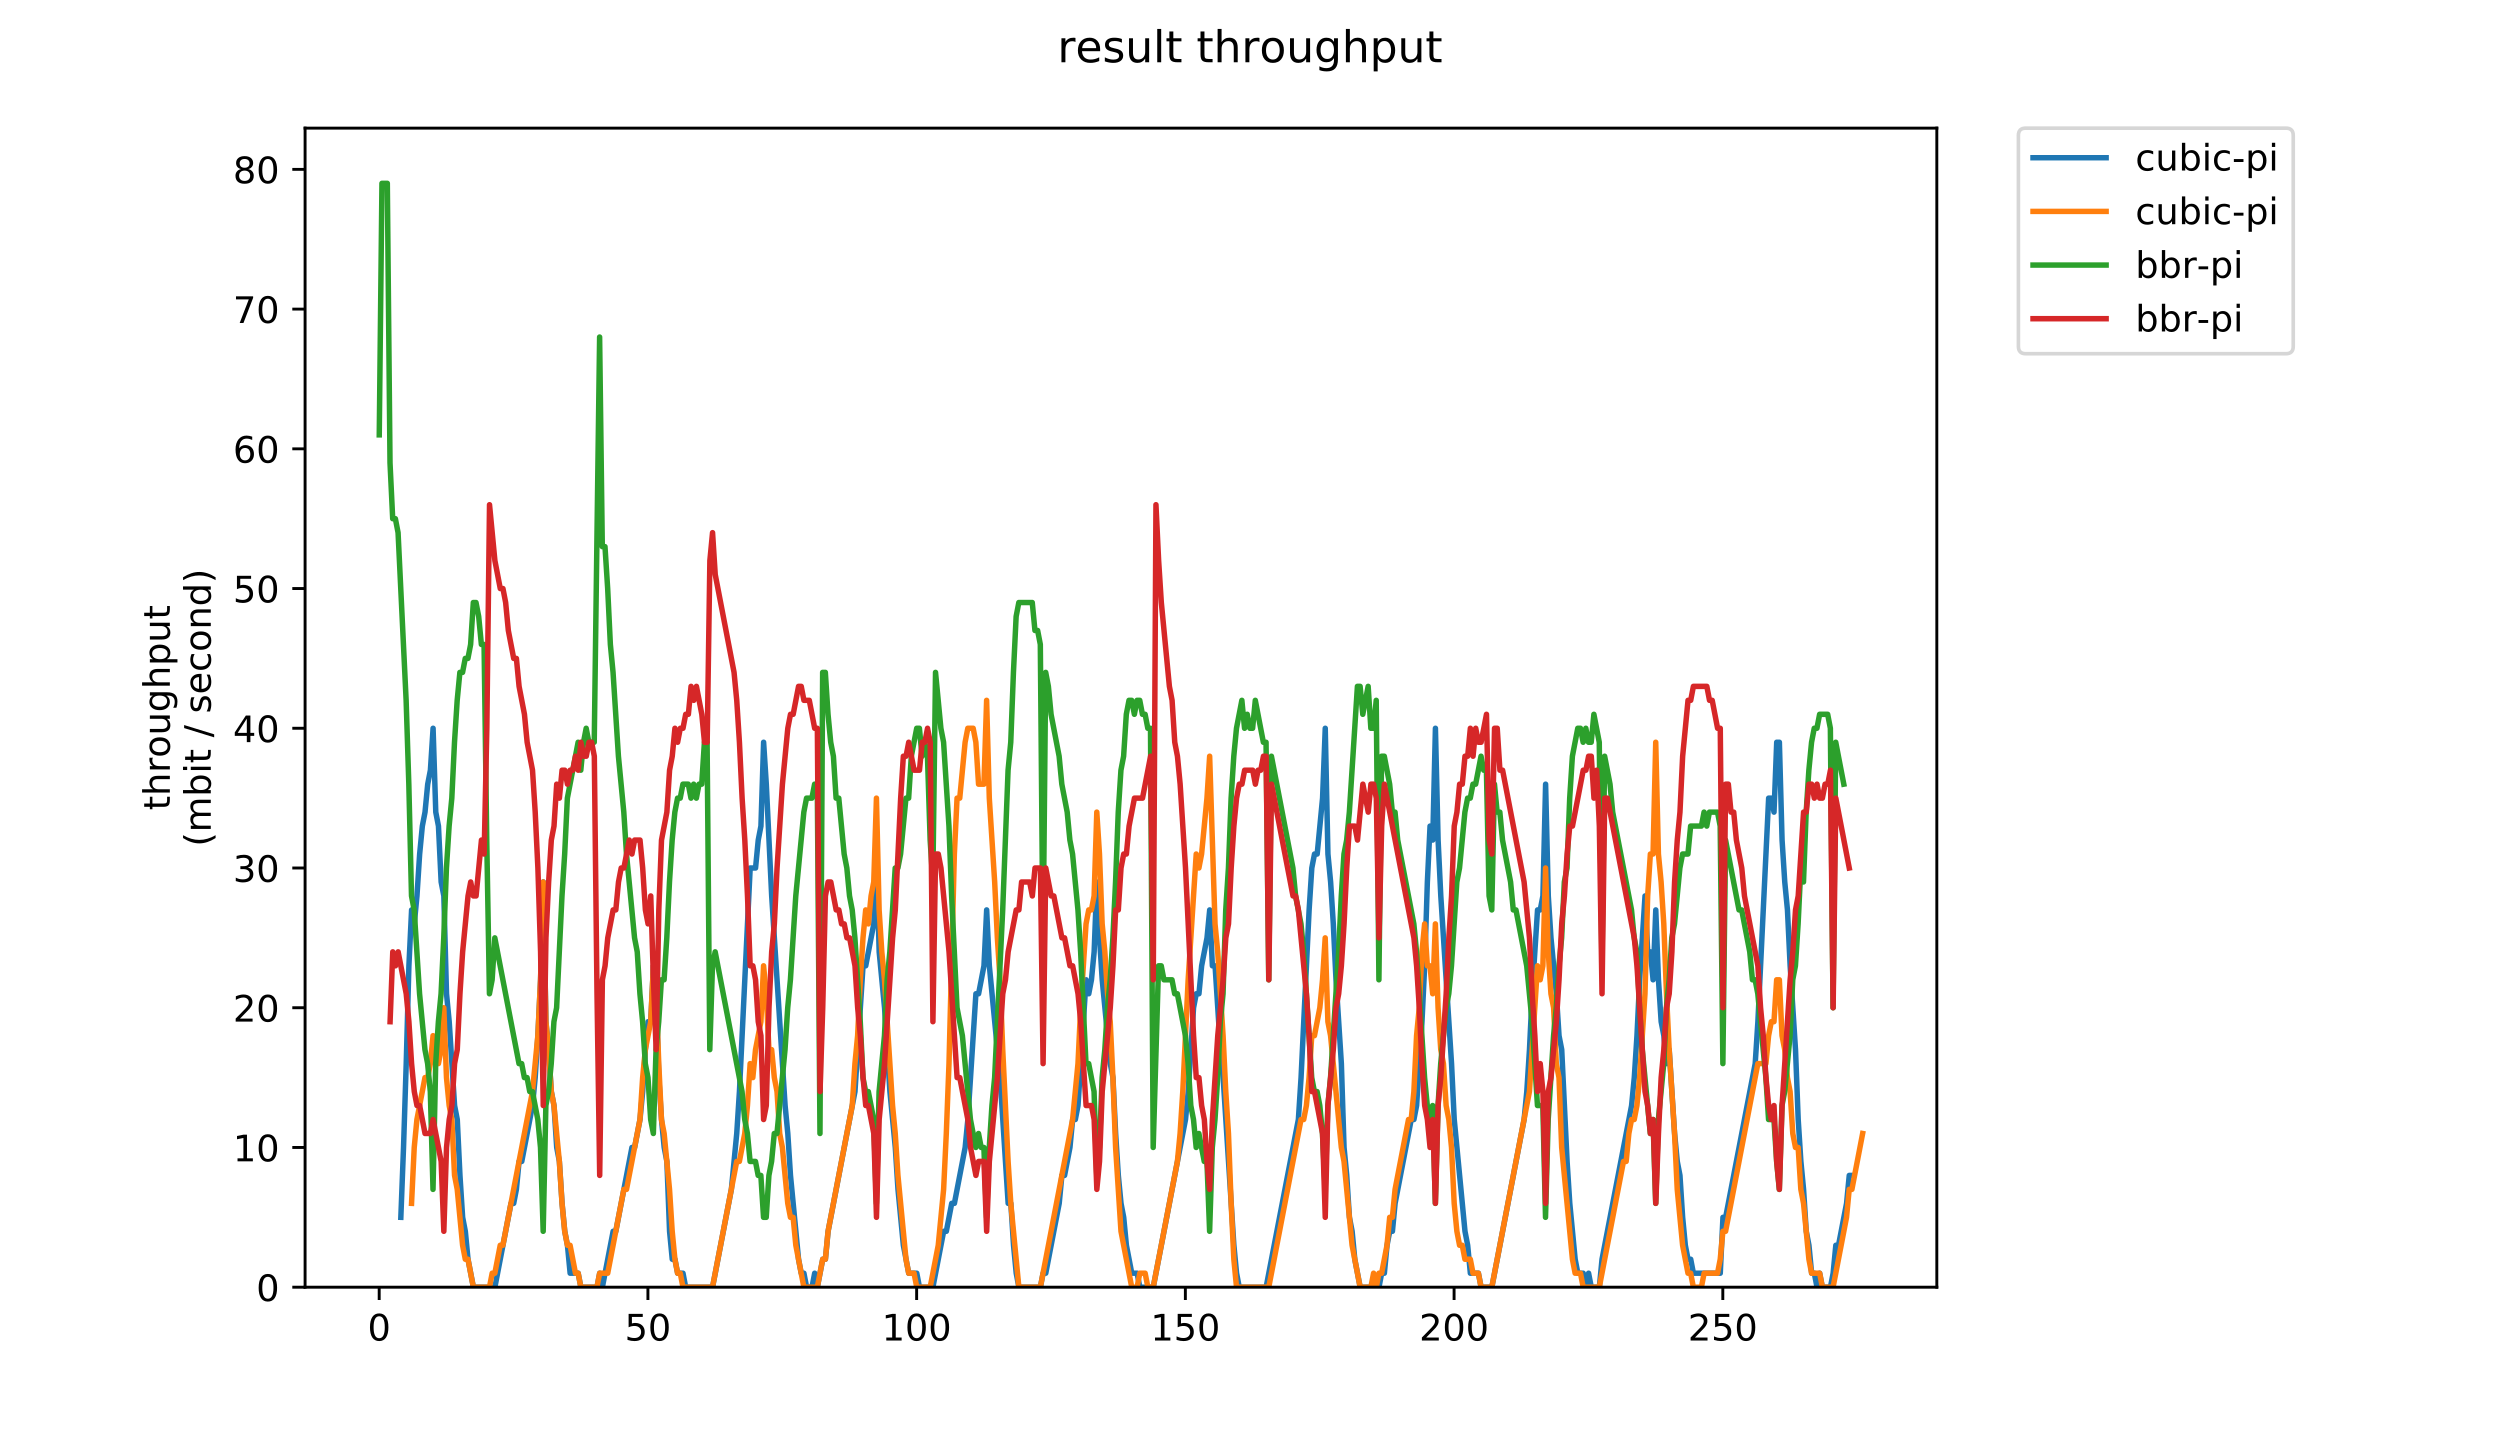 <?xml version="1.0" encoding="utf-8" standalone="no"?>
<!DOCTYPE svg PUBLIC "-//W3C//DTD SVG 1.1//EN"
  "http://www.w3.org/Graphics/SVG/1.1/DTD/svg11.dtd">
<!-- Created with matplotlib (https://matplotlib.org/) -->
<svg height="396pt" version="1.1" viewBox="0 0 684 396" width="684pt" xmlns="http://www.w3.org/2000/svg" xmlns:xlink="http://www.w3.org/1999/xlink">
 <defs>
  <style type="text/css">
*{stroke-linecap:butt;stroke-linejoin:round;}
  </style>
 </defs>
 <g id="figure_1">
  <g id="patch_1">
   <path d="M 0 396 
L 684 396 
L 684 0 
L 0 0 
z
" style="fill:#ffffff;"/>
  </g>
  <g id="axes_1">
   <g id="patch_2">
    <path d="M 83.472 352.174 
L 529.913 352.174 
L 529.913 35.062 
L 83.472 35.062 
z
" style="fill:#ffffff;"/>
   </g>
   <g id="matplotlib.axis_1">
    <g id="xtick_1">
     <g id="line2d_1">
      <defs>
       <path d="M 0 0 
L 0 3.5 
" id="mabfd3a9dfc" style="stroke:#000000;stroke-width:0.8;"/>
      </defs>
      <g>
       <use style="stroke:#000000;stroke-width:0.8;" x="103.747" xlink:href="#mabfd3a9dfc" y="352.174"/>
      </g>
     </g>
     <g id="text_1">
      <!-- 0 -->
      <defs>
       <path d="M 31.781 66.406 
Q 24.172 66.406 20.328 58.906 
Q 16.5 51.422 16.5 36.375 
Q 16.5 21.391 20.328 13.891 
Q 24.172 6.391 31.781 6.391 
Q 39.453 6.391 43.281 13.891 
Q 47.125 21.391 47.125 36.375 
Q 47.125 51.422 43.281 58.906 
Q 39.453 66.406 31.781 66.406 
z
M 31.781 74.219 
Q 44.047 74.219 50.516 64.516 
Q 56.984 54.828 56.984 36.375 
Q 56.984 17.969 50.516 8.266 
Q 44.047 -1.422 31.781 -1.422 
Q 19.531 -1.422 13.062 8.266 
Q 6.594 17.969 6.594 36.375 
Q 6.594 54.828 13.062 64.516 
Q 19.531 74.219 31.781 74.219 
z
" id="DejaVuSans-48"/>
      </defs>
      <g transform="translate(100.566 366.773)scale(0.1 -0.1)">
       <use xlink:href="#DejaVuSans-48"/>
      </g>
     </g>
    </g>
    <g id="xtick_2">
     <g id="line2d_2">
      <g>
       <use style="stroke:#000000;stroke-width:0.8;" x="177.27" xlink:href="#mabfd3a9dfc" y="352.174"/>
      </g>
     </g>
     <g id="text_2">
      <!-- 50 -->
      <defs>
       <path d="M 10.797 72.906 
L 49.516 72.906 
L 49.516 64.594 
L 19.828 64.594 
L 19.828 46.734 
Q 21.969 47.469 24.109 47.828 
Q 26.266 48.188 28.422 48.188 
Q 40.625 48.188 47.75 41.5 
Q 54.891 34.812 54.891 23.391 
Q 54.891 11.625 47.562 5.094 
Q 40.234 -1.422 26.906 -1.422 
Q 22.312 -1.422 17.547 -0.641 
Q 12.797 0.141 7.719 1.703 
L 7.719 11.625 
Q 12.109 9.234 16.797 8.062 
Q 21.484 6.891 26.703 6.891 
Q 35.156 6.891 40.078 11.328 
Q 45.016 15.766 45.016 23.391 
Q 45.016 31 40.078 35.438 
Q 35.156 39.891 26.703 39.891 
Q 22.75 39.891 18.812 39.016 
Q 14.891 38.141 10.797 36.281 
z
" id="DejaVuSans-53"/>
      </defs>
      <g transform="translate(170.908 366.773)scale(0.1 -0.1)">
       <use xlink:href="#DejaVuSans-53"/>
       <use x="63.623" xlink:href="#DejaVuSans-48"/>
      </g>
     </g>
    </g>
    <g id="xtick_3">
     <g id="line2d_3">
      <g>
       <use style="stroke:#000000;stroke-width:0.8;" x="250.793" xlink:href="#mabfd3a9dfc" y="352.174"/>
      </g>
     </g>
     <g id="text_3">
      <!-- 100 -->
      <defs>
       <path d="M 12.406 8.297 
L 28.516 8.297 
L 28.516 63.922 
L 10.984 60.406 
L 10.984 69.391 
L 28.422 72.906 
L 38.281 72.906 
L 38.281 8.297 
L 54.391 8.297 
L 54.391 0 
L 12.406 0 
z
" id="DejaVuSans-49"/>
      </defs>
      <g transform="translate(241.249 366.773)scale(0.1 -0.1)">
       <use xlink:href="#DejaVuSans-49"/>
       <use x="63.623" xlink:href="#DejaVuSans-48"/>
       <use x="127.246" xlink:href="#DejaVuSans-48"/>
      </g>
     </g>
    </g>
    <g id="xtick_4">
     <g id="line2d_4">
      <g>
       <use style="stroke:#000000;stroke-width:0.8;" x="324.315" xlink:href="#mabfd3a9dfc" y="352.174"/>
      </g>
     </g>
     <g id="text_4">
      <!-- 150 -->
      <g transform="translate(314.772 366.773)scale(0.1 -0.1)">
       <use xlink:href="#DejaVuSans-49"/>
       <use x="63.623" xlink:href="#DejaVuSans-53"/>
       <use x="127.246" xlink:href="#DejaVuSans-48"/>
      </g>
     </g>
    </g>
    <g id="xtick_5">
     <g id="line2d_5">
      <g>
       <use style="stroke:#000000;stroke-width:0.8;" x="397.838" xlink:href="#mabfd3a9dfc" y="352.174"/>
      </g>
     </g>
     <g id="text_5">
      <!-- 200 -->
      <defs>
       <path d="M 19.188 8.297 
L 53.609 8.297 
L 53.609 0 
L 7.328 0 
L 7.328 8.297 
Q 12.938 14.109 22.625 23.891 
Q 32.328 33.688 34.812 36.531 
Q 39.547 41.844 41.422 45.531 
Q 43.312 49.219 43.312 52.781 
Q 43.312 58.594 39.234 62.25 
Q 35.156 65.922 28.609 65.922 
Q 23.969 65.922 18.812 64.312 
Q 13.672 62.703 7.812 59.422 
L 7.812 69.391 
Q 13.766 71.781 18.938 73 
Q 24.125 74.219 28.422 74.219 
Q 39.75 74.219 46.484 68.547 
Q 53.219 62.891 53.219 53.422 
Q 53.219 48.922 51.531 44.891 
Q 49.859 40.875 45.406 35.406 
Q 44.188 33.984 37.641 27.219 
Q 31.109 20.453 19.188 8.297 
z
" id="DejaVuSans-50"/>
      </defs>
      <g transform="translate(388.294 366.773)scale(0.1 -0.1)">
       <use xlink:href="#DejaVuSans-50"/>
       <use x="63.623" xlink:href="#DejaVuSans-48"/>
       <use x="127.246" xlink:href="#DejaVuSans-48"/>
      </g>
     </g>
    </g>
    <g id="xtick_6">
     <g id="line2d_6">
      <g>
       <use style="stroke:#000000;stroke-width:0.8;" x="471.361" xlink:href="#mabfd3a9dfc" y="352.174"/>
      </g>
     </g>
     <g id="text_6">
      <!-- 250 -->
      <g transform="translate(461.817 366.773)scale(0.1 -0.1)">
       <use xlink:href="#DejaVuSans-50"/>
       <use x="63.623" xlink:href="#DejaVuSans-53"/>
       <use x="127.246" xlink:href="#DejaVuSans-48"/>
      </g>
     </g>
    </g>
   </g>
   <g id="matplotlib.axis_2">
    <g id="ytick_1">
     <g id="line2d_7">
      <defs>
       <path d="M 0 0 
L -3.5 0 
" id="m57c72f76d6" style="stroke:#000000;stroke-width:0.8;"/>
      </defs>
      <g>
       <use style="stroke:#000000;stroke-width:0.8;" x="83.472" xlink:href="#m57c72f76d6" y="352.174"/>
      </g>
     </g>
     <g id="text_7">
      <!-- 0 -->
      <g transform="translate(70.11 355.973)scale(0.1 -0.1)">
       <use xlink:href="#DejaVuSans-48"/>
      </g>
     </g>
    </g>
    <g id="ytick_2">
     <g id="line2d_8">
      <g>
       <use style="stroke:#000000;stroke-width:0.8;" x="83.472" xlink:href="#m57c72f76d6" y="313.945"/>
      </g>
     </g>
     <g id="text_8">
      <!-- 10 -->
      <g transform="translate(63.747 317.744)scale(0.1 -0.1)">
       <use xlink:href="#DejaVuSans-49"/>
       <use x="63.623" xlink:href="#DejaVuSans-48"/>
      </g>
     </g>
    </g>
    <g id="ytick_3">
     <g id="line2d_9">
      <g>
       <use style="stroke:#000000;stroke-width:0.8;" x="83.472" xlink:href="#m57c72f76d6" y="275.716"/>
      </g>
     </g>
     <g id="text_9">
      <!-- 20 -->
      <g transform="translate(63.747 279.515)scale(0.1 -0.1)">
       <use xlink:href="#DejaVuSans-50"/>
       <use x="63.623" xlink:href="#DejaVuSans-48"/>
      </g>
     </g>
    </g>
    <g id="ytick_4">
     <g id="line2d_10">
      <g>
       <use style="stroke:#000000;stroke-width:0.8;" x="83.472" xlink:href="#m57c72f76d6" y="237.486"/>
      </g>
     </g>
     <g id="text_10">
      <!-- 30 -->
      <defs>
       <path d="M 40.578 39.312 
Q 47.656 37.797 51.625 33 
Q 55.609 28.219 55.609 21.188 
Q 55.609 10.406 48.188 4.484 
Q 40.766 -1.422 27.094 -1.422 
Q 22.516 -1.422 17.656 -0.516 
Q 12.797 0.391 7.625 2.203 
L 7.625 11.719 
Q 11.719 9.328 16.594 8.109 
Q 21.484 6.891 26.812 6.891 
Q 36.078 6.891 40.938 10.547 
Q 45.797 14.203 45.797 21.188 
Q 45.797 27.641 41.281 31.266 
Q 36.766 34.906 28.719 34.906 
L 20.219 34.906 
L 20.219 43.016 
L 29.109 43.016 
Q 36.375 43.016 40.234 45.922 
Q 44.094 48.828 44.094 54.297 
Q 44.094 59.906 40.109 62.906 
Q 36.141 65.922 28.719 65.922 
Q 24.656 65.922 20.016 65.031 
Q 15.375 64.156 9.812 62.312 
L 9.812 71.094 
Q 15.438 72.656 20.344 73.438 
Q 25.25 74.219 29.594 74.219 
Q 40.828 74.219 47.359 69.109 
Q 53.906 64.016 53.906 55.328 
Q 53.906 49.266 50.438 45.094 
Q 46.969 40.922 40.578 39.312 
z
" id="DejaVuSans-51"/>
      </defs>
      <g transform="translate(63.747 241.286)scale(0.1 -0.1)">
       <use xlink:href="#DejaVuSans-51"/>
       <use x="63.623" xlink:href="#DejaVuSans-48"/>
      </g>
     </g>
    </g>
    <g id="ytick_5">
     <g id="line2d_11">
      <g>
       <use style="stroke:#000000;stroke-width:0.8;" x="83.472" xlink:href="#m57c72f76d6" y="199.257"/>
      </g>
     </g>
     <g id="text_11">
      <!-- 40 -->
      <defs>
       <path d="M 37.797 64.312 
L 12.891 25.391 
L 37.797 25.391 
z
M 35.203 72.906 
L 47.609 72.906 
L 47.609 25.391 
L 58.016 25.391 
L 58.016 17.188 
L 47.609 17.188 
L 47.609 0 
L 37.797 0 
L 37.797 17.188 
L 4.891 17.188 
L 4.891 26.703 
z
" id="DejaVuSans-52"/>
      </defs>
      <g transform="translate(63.747 203.056)scale(0.1 -0.1)">
       <use xlink:href="#DejaVuSans-52"/>
       <use x="63.623" xlink:href="#DejaVuSans-48"/>
      </g>
     </g>
    </g>
    <g id="ytick_6">
     <g id="line2d_12">
      <g>
       <use style="stroke:#000000;stroke-width:0.8;" x="83.472" xlink:href="#m57c72f76d6" y="161.028"/>
      </g>
     </g>
     <g id="text_12">
      <!-- 50 -->
      <g transform="translate(63.747 164.827)scale(0.1 -0.1)">
       <use xlink:href="#DejaVuSans-53"/>
       <use x="63.623" xlink:href="#DejaVuSans-48"/>
      </g>
     </g>
    </g>
    <g id="ytick_7">
     <g id="line2d_13">
      <g>
       <use style="stroke:#000000;stroke-width:0.8;" x="83.472" xlink:href="#m57c72f76d6" y="122.799"/>
      </g>
     </g>
     <g id="text_13">
      <!-- 60 -->
      <defs>
       <path d="M 33.016 40.375 
Q 26.375 40.375 22.484 35.828 
Q 18.609 31.297 18.609 23.391 
Q 18.609 15.531 22.484 10.953 
Q 26.375 6.391 33.016 6.391 
Q 39.656 6.391 43.531 10.953 
Q 47.406 15.531 47.406 23.391 
Q 47.406 31.297 43.531 35.828 
Q 39.656 40.375 33.016 40.375 
z
M 52.594 71.297 
L 52.594 62.312 
Q 48.875 64.062 45.094 64.984 
Q 41.312 65.922 37.594 65.922 
Q 27.828 65.922 22.672 59.328 
Q 17.531 52.734 16.797 39.406 
Q 19.672 43.656 24.016 45.922 
Q 28.375 48.188 33.594 48.188 
Q 44.578 48.188 50.953 41.516 
Q 57.328 34.859 57.328 23.391 
Q 57.328 12.156 50.688 5.359 
Q 44.047 -1.422 33.016 -1.422 
Q 20.359 -1.422 13.672 8.266 
Q 6.984 17.969 6.984 36.375 
Q 6.984 53.656 15.188 63.938 
Q 23.391 74.219 37.203 74.219 
Q 40.922 74.219 44.703 73.484 
Q 48.484 72.75 52.594 71.297 
z
" id="DejaVuSans-54"/>
      </defs>
      <g transform="translate(63.747 126.598)scale(0.1 -0.1)">
       <use xlink:href="#DejaVuSans-54"/>
       <use x="63.623" xlink:href="#DejaVuSans-48"/>
      </g>
     </g>
    </g>
    <g id="ytick_8">
     <g id="line2d_14">
      <g>
       <use style="stroke:#000000;stroke-width:0.8;" x="83.472" xlink:href="#m57c72f76d6" y="84.569"/>
      </g>
     </g>
     <g id="text_14">
      <!-- 70 -->
      <defs>
       <path d="M 8.203 72.906 
L 55.078 72.906 
L 55.078 68.703 
L 28.609 0 
L 18.312 0 
L 43.219 64.594 
L 8.203 64.594 
z
" id="DejaVuSans-55"/>
      </defs>
      <g transform="translate(63.747 88.369)scale(0.1 -0.1)">
       <use xlink:href="#DejaVuSans-55"/>
       <use x="63.623" xlink:href="#DejaVuSans-48"/>
      </g>
     </g>
    </g>
    <g id="ytick_9">
     <g id="line2d_15">
      <g>
       <use style="stroke:#000000;stroke-width:0.8;" x="83.472" xlink:href="#m57c72f76d6" y="46.34"/>
      </g>
     </g>
     <g id="text_15">
      <!-- 80 -->
      <defs>
       <path d="M 31.781 34.625 
Q 24.75 34.625 20.719 30.859 
Q 16.703 27.094 16.703 20.516 
Q 16.703 13.922 20.719 10.156 
Q 24.75 6.391 31.781 6.391 
Q 38.812 6.391 42.859 10.172 
Q 46.922 13.969 46.922 20.516 
Q 46.922 27.094 42.891 30.859 
Q 38.875 34.625 31.781 34.625 
z
M 21.922 38.812 
Q 15.578 40.375 12.031 44.719 
Q 8.5 49.078 8.5 55.328 
Q 8.5 64.062 14.719 69.141 
Q 20.953 74.219 31.781 74.219 
Q 42.672 74.219 48.875 69.141 
Q 55.078 64.062 55.078 55.328 
Q 55.078 49.078 51.531 44.719 
Q 48 40.375 41.703 38.812 
Q 48.828 37.156 52.797 32.312 
Q 56.781 27.484 56.781 20.516 
Q 56.781 9.906 50.312 4.234 
Q 43.844 -1.422 31.781 -1.422 
Q 19.734 -1.422 13.25 4.234 
Q 6.781 9.906 6.781 20.516 
Q 6.781 27.484 10.781 32.312 
Q 14.797 37.156 21.922 38.812 
z
M 18.312 54.391 
Q 18.312 48.734 21.844 45.562 
Q 25.391 42.391 31.781 42.391 
Q 38.141 42.391 41.719 45.562 
Q 45.312 48.734 45.312 54.391 
Q 45.312 60.062 41.719 63.234 
Q 38.141 66.406 31.781 66.406 
Q 25.391 66.406 21.844 63.234 
Q 18.312 60.062 18.312 54.391 
z
" id="DejaVuSans-56"/>
      </defs>
      <g transform="translate(63.747 50.139)scale(0.1 -0.1)">
       <use xlink:href="#DejaVuSans-56"/>
       <use x="63.623" xlink:href="#DejaVuSans-48"/>
      </g>
     </g>
    </g>
    <g id="text_16">
     <!-- throughput -->
     <defs>
      <path d="M 18.312 70.219 
L 18.312 54.688 
L 36.812 54.688 
L 36.812 47.703 
L 18.312 47.703 
L 18.312 18.016 
Q 18.312 11.328 20.141 9.422 
Q 21.969 7.516 27.594 7.516 
L 36.812 7.516 
L 36.812 0 
L 27.594 0 
Q 17.188 0 13.234 3.875 
Q 9.281 7.766 9.281 18.016 
L 9.281 47.703 
L 2.688 47.703 
L 2.688 54.688 
L 9.281 54.688 
L 9.281 70.219 
z
" id="DejaVuSans-116"/>
      <path d="M 54.891 33.016 
L 54.891 0 
L 45.906 0 
L 45.906 32.719 
Q 45.906 40.484 42.875 44.328 
Q 39.844 48.188 33.797 48.188 
Q 26.516 48.188 22.312 43.547 
Q 18.109 38.922 18.109 30.906 
L 18.109 0 
L 9.078 0 
L 9.078 75.984 
L 18.109 75.984 
L 18.109 46.188 
Q 21.344 51.125 25.703 53.562 
Q 30.078 56 35.797 56 
Q 45.219 56 50.047 50.172 
Q 54.891 44.344 54.891 33.016 
z
" id="DejaVuSans-104"/>
      <path d="M 41.109 46.297 
Q 39.594 47.172 37.812 47.578 
Q 36.031 48 33.891 48 
Q 26.266 48 22.188 43.047 
Q 18.109 38.094 18.109 28.812 
L 18.109 0 
L 9.078 0 
L 9.078 54.688 
L 18.109 54.688 
L 18.109 46.188 
Q 20.953 51.172 25.484 53.578 
Q 30.031 56 36.531 56 
Q 37.453 56 38.578 55.875 
Q 39.703 55.766 41.062 55.516 
z
" id="DejaVuSans-114"/>
      <path d="M 30.609 48.391 
Q 23.391 48.391 19.188 42.75 
Q 14.984 37.109 14.984 27.297 
Q 14.984 17.484 19.156 11.844 
Q 23.344 6.203 30.609 6.203 
Q 37.797 6.203 41.984 11.859 
Q 46.188 17.531 46.188 27.297 
Q 46.188 37.016 41.984 42.703 
Q 37.797 48.391 30.609 48.391 
z
M 30.609 56 
Q 42.328 56 49.016 48.375 
Q 55.719 40.766 55.719 27.297 
Q 55.719 13.875 49.016 6.219 
Q 42.328 -1.422 30.609 -1.422 
Q 18.844 -1.422 12.172 6.219 
Q 5.516 13.875 5.516 27.297 
Q 5.516 40.766 12.172 48.375 
Q 18.844 56 30.609 56 
z
" id="DejaVuSans-111"/>
      <path d="M 8.5 21.578 
L 8.5 54.688 
L 17.484 54.688 
L 17.484 21.922 
Q 17.484 14.156 20.5 10.266 
Q 23.531 6.391 29.594 6.391 
Q 36.859 6.391 41.078 11.031 
Q 45.312 15.672 45.312 23.688 
L 45.312 54.688 
L 54.297 54.688 
L 54.297 0 
L 45.312 0 
L 45.312 8.406 
Q 42.047 3.422 37.719 1 
Q 33.406 -1.422 27.688 -1.422 
Q 18.266 -1.422 13.375 4.438 
Q 8.5 10.297 8.5 21.578 
z
M 31.109 56 
z
" id="DejaVuSans-117"/>
      <path d="M 45.406 27.984 
Q 45.406 37.75 41.375 43.109 
Q 37.359 48.484 30.078 48.484 
Q 22.859 48.484 18.828 43.109 
Q 14.797 37.75 14.797 27.984 
Q 14.797 18.266 18.828 12.891 
Q 22.859 7.516 30.078 7.516 
Q 37.359 7.516 41.375 12.891 
Q 45.406 18.266 45.406 27.984 
z
M 54.391 6.781 
Q 54.391 -7.172 48.188 -13.984 
Q 42 -20.797 29.203 -20.797 
Q 24.469 -20.797 20.266 -20.094 
Q 16.062 -19.391 12.109 -17.922 
L 12.109 -9.188 
Q 16.062 -11.328 19.922 -12.344 
Q 23.781 -13.375 27.781 -13.375 
Q 36.625 -13.375 41.016 -8.766 
Q 45.406 -4.156 45.406 5.172 
L 45.406 9.625 
Q 42.625 4.781 38.281 2.391 
Q 33.938 0 27.875 0 
Q 17.828 0 11.672 7.656 
Q 5.516 15.328 5.516 27.984 
Q 5.516 40.672 11.672 48.328 
Q 17.828 56 27.875 56 
Q 33.938 56 38.281 53.609 
Q 42.625 51.219 45.406 46.391 
L 45.406 54.688 
L 54.391 54.688 
z
" id="DejaVuSans-103"/>
      <path d="M 18.109 8.203 
L 18.109 -20.797 
L 9.078 -20.797 
L 9.078 54.688 
L 18.109 54.688 
L 18.109 46.391 
Q 20.953 51.266 25.266 53.625 
Q 29.594 56 35.594 56 
Q 45.562 56 51.781 48.094 
Q 58.016 40.188 58.016 27.297 
Q 58.016 14.406 51.781 6.484 
Q 45.562 -1.422 35.594 -1.422 
Q 29.594 -1.422 25.266 0.953 
Q 20.953 3.328 18.109 8.203 
z
M 48.688 27.297 
Q 48.688 37.203 44.609 42.844 
Q 40.531 48.484 33.406 48.484 
Q 26.266 48.484 22.188 42.844 
Q 18.109 37.203 18.109 27.297 
Q 18.109 17.391 22.188 11.75 
Q 26.266 6.109 33.406 6.109 
Q 40.531 6.109 44.609 11.75 
Q 48.688 17.391 48.688 27.297 
z
" id="DejaVuSans-112"/>
     </defs>
     <g transform="translate(46.47 221.675)rotate(-90)scale(0.1 -0.1)">
      <use xlink:href="#DejaVuSans-116"/>
      <use x="39.209" xlink:href="#DejaVuSans-104"/>
      <use x="102.588" xlink:href="#DejaVuSans-114"/>
      <use x="143.67" xlink:href="#DejaVuSans-111"/>
      <use x="204.852" xlink:href="#DejaVuSans-117"/>
      <use x="268.23" xlink:href="#DejaVuSans-103"/>
      <use x="331.707" xlink:href="#DejaVuSans-104"/>
      <use x="395.086" xlink:href="#DejaVuSans-112"/>
      <use x="458.562" xlink:href="#DejaVuSans-117"/>
      <use x="521.941" xlink:href="#DejaVuSans-116"/>
     </g>
     <!-- (mbit / second) -->
     <defs>
      <path d="M 31 75.875 
Q 24.469 64.656 21.281 53.656 
Q 18.109 42.672 18.109 31.391 
Q 18.109 20.125 21.312 9.062 
Q 24.516 -2 31 -13.188 
L 23.188 -13.188 
Q 15.875 -1.703 12.234 9.375 
Q 8.594 20.453 8.594 31.391 
Q 8.594 42.281 12.203 53.312 
Q 15.828 64.359 23.188 75.875 
z
" id="DejaVuSans-40"/>
      <path d="M 52 44.188 
Q 55.375 50.25 60.062 53.125 
Q 64.75 56 71.094 56 
Q 79.641 56 84.281 50.016 
Q 88.922 44.047 88.922 33.016 
L 88.922 0 
L 79.891 0 
L 79.891 32.719 
Q 79.891 40.578 77.094 44.375 
Q 74.312 48.188 68.609 48.188 
Q 61.625 48.188 57.562 43.547 
Q 53.516 38.922 53.516 30.906 
L 53.516 0 
L 44.484 0 
L 44.484 32.719 
Q 44.484 40.625 41.703 44.406 
Q 38.922 48.188 33.109 48.188 
Q 26.219 48.188 22.156 43.531 
Q 18.109 38.875 18.109 30.906 
L 18.109 0 
L 9.078 0 
L 9.078 54.688 
L 18.109 54.688 
L 18.109 46.188 
Q 21.188 51.219 25.484 53.609 
Q 29.781 56 35.688 56 
Q 41.656 56 45.828 52.969 
Q 50 49.953 52 44.188 
z
" id="DejaVuSans-109"/>
      <path d="M 48.688 27.297 
Q 48.688 37.203 44.609 42.844 
Q 40.531 48.484 33.406 48.484 
Q 26.266 48.484 22.188 42.844 
Q 18.109 37.203 18.109 27.297 
Q 18.109 17.391 22.188 11.75 
Q 26.266 6.109 33.406 6.109 
Q 40.531 6.109 44.609 11.75 
Q 48.688 17.391 48.688 27.297 
z
M 18.109 46.391 
Q 20.953 51.266 25.266 53.625 
Q 29.594 56 35.594 56 
Q 45.562 56 51.781 48.094 
Q 58.016 40.188 58.016 27.297 
Q 58.016 14.406 51.781 6.484 
Q 45.562 -1.422 35.594 -1.422 
Q 29.594 -1.422 25.266 0.953 
Q 20.953 3.328 18.109 8.203 
L 18.109 0 
L 9.078 0 
L 9.078 75.984 
L 18.109 75.984 
z
" id="DejaVuSans-98"/>
      <path d="M 9.422 54.688 
L 18.406 54.688 
L 18.406 0 
L 9.422 0 
z
M 9.422 75.984 
L 18.406 75.984 
L 18.406 64.594 
L 9.422 64.594 
z
" id="DejaVuSans-105"/>
      <path id="DejaVuSans-32"/>
      <path d="M 25.391 72.906 
L 33.688 72.906 
L 8.297 -9.281 
L 0 -9.281 
z
" id="DejaVuSans-47"/>
      <path d="M 44.281 53.078 
L 44.281 44.578 
Q 40.484 46.531 36.375 47.5 
Q 32.281 48.484 27.875 48.484 
Q 21.188 48.484 17.844 46.438 
Q 14.5 44.391 14.5 40.281 
Q 14.5 37.156 16.891 35.375 
Q 19.281 33.594 26.516 31.984 
L 29.594 31.297 
Q 39.156 29.25 43.188 25.516 
Q 47.219 21.781 47.219 15.094 
Q 47.219 7.469 41.188 3.016 
Q 35.156 -1.422 24.609 -1.422 
Q 20.219 -1.422 15.453 -0.562 
Q 10.688 0.297 5.422 2 
L 5.422 11.281 
Q 10.406 8.688 15.234 7.391 
Q 20.062 6.109 24.812 6.109 
Q 31.156 6.109 34.562 8.281 
Q 37.984 10.453 37.984 14.406 
Q 37.984 18.062 35.516 20.016 
Q 33.062 21.969 24.703 23.781 
L 21.578 24.516 
Q 13.234 26.266 9.516 29.906 
Q 5.812 33.547 5.812 39.891 
Q 5.812 47.609 11.281 51.797 
Q 16.75 56 26.812 56 
Q 31.781 56 36.172 55.266 
Q 40.578 54.547 44.281 53.078 
z
" id="DejaVuSans-115"/>
      <path d="M 56.203 29.594 
L 56.203 25.203 
L 14.891 25.203 
Q 15.484 15.922 20.484 11.062 
Q 25.484 6.203 34.422 6.203 
Q 39.594 6.203 44.453 7.469 
Q 49.312 8.734 54.109 11.281 
L 54.109 2.781 
Q 49.266 0.734 44.188 -0.344 
Q 39.109 -1.422 33.891 -1.422 
Q 20.797 -1.422 13.156 6.188 
Q 5.516 13.812 5.516 26.812 
Q 5.516 40.234 12.766 48.109 
Q 20.016 56 32.328 56 
Q 43.359 56 49.781 48.891 
Q 56.203 41.797 56.203 29.594 
z
M 47.219 32.234 
Q 47.125 39.594 43.094 43.984 
Q 39.062 48.391 32.422 48.391 
Q 24.906 48.391 20.391 44.141 
Q 15.875 39.891 15.188 32.172 
z
" id="DejaVuSans-101"/>
      <path d="M 48.781 52.594 
L 48.781 44.188 
Q 44.969 46.297 41.141 47.344 
Q 37.312 48.391 33.406 48.391 
Q 24.656 48.391 19.812 42.844 
Q 14.984 37.312 14.984 27.297 
Q 14.984 17.281 19.812 11.734 
Q 24.656 6.203 33.406 6.203 
Q 37.312 6.203 41.141 7.25 
Q 44.969 8.297 48.781 10.406 
L 48.781 2.094 
Q 45.016 0.344 40.984 -0.531 
Q 36.969 -1.422 32.422 -1.422 
Q 20.062 -1.422 12.781 6.344 
Q 5.516 14.109 5.516 27.297 
Q 5.516 40.672 12.859 48.328 
Q 20.219 56 33.016 56 
Q 37.156 56 41.109 55.141 
Q 45.062 54.297 48.781 52.594 
z
" id="DejaVuSans-99"/>
      <path d="M 54.891 33.016 
L 54.891 0 
L 45.906 0 
L 45.906 32.719 
Q 45.906 40.484 42.875 44.328 
Q 39.844 48.188 33.797 48.188 
Q 26.516 48.188 22.312 43.547 
Q 18.109 38.922 18.109 30.906 
L 18.109 0 
L 9.078 0 
L 9.078 54.688 
L 18.109 54.688 
L 18.109 46.188 
Q 21.344 51.125 25.703 53.562 
Q 30.078 56 35.797 56 
Q 45.219 56 50.047 50.172 
Q 54.891 44.344 54.891 33.016 
z
" id="DejaVuSans-110"/>
      <path d="M 45.406 46.391 
L 45.406 75.984 
L 54.391 75.984 
L 54.391 0 
L 45.406 0 
L 45.406 8.203 
Q 42.578 3.328 38.25 0.953 
Q 33.938 -1.422 27.875 -1.422 
Q 17.969 -1.422 11.734 6.484 
Q 5.516 14.406 5.516 27.297 
Q 5.516 40.188 11.734 48.094 
Q 17.969 56 27.875 56 
Q 33.938 56 38.25 53.625 
Q 42.578 51.266 45.406 46.391 
z
M 14.797 27.297 
Q 14.797 17.391 18.875 11.75 
Q 22.953 6.109 30.078 6.109 
Q 37.203 6.109 41.297 11.75 
Q 45.406 17.391 45.406 27.297 
Q 45.406 37.203 41.297 42.844 
Q 37.203 48.484 30.078 48.484 
Q 22.953 48.484 18.875 42.844 
Q 14.797 37.203 14.797 27.297 
z
" id="DejaVuSans-100"/>
      <path d="M 8.016 75.875 
L 15.828 75.875 
Q 23.141 64.359 26.781 53.312 
Q 30.422 42.281 30.422 31.391 
Q 30.422 20.453 26.781 9.375 
Q 23.141 -1.703 15.828 -13.188 
L 8.016 -13.188 
Q 14.5 -2 17.703 9.062 
Q 20.906 20.125 20.906 31.391 
Q 20.906 42.672 17.703 53.656 
Q 14.5 64.656 8.016 75.875 
z
" id="DejaVuSans-41"/>
     </defs>
     <g transform="translate(57.668 231.609)rotate(-90)scale(0.1 -0.1)">
      <use xlink:href="#DejaVuSans-40"/>
      <use x="39.014" xlink:href="#DejaVuSans-109"/>
      <use x="136.426" xlink:href="#DejaVuSans-98"/>
      <use x="199.902" xlink:href="#DejaVuSans-105"/>
      <use x="227.686" xlink:href="#DejaVuSans-116"/>
      <use x="266.895" xlink:href="#DejaVuSans-32"/>
      <use x="298.682" xlink:href="#DejaVuSans-47"/>
      <use x="332.373" xlink:href="#DejaVuSans-32"/>
      <use x="364.16" xlink:href="#DejaVuSans-115"/>
      <use x="416.26" xlink:href="#DejaVuSans-101"/>
      <use x="477.783" xlink:href="#DejaVuSans-99"/>
      <use x="532.764" xlink:href="#DejaVuSans-111"/>
      <use x="593.945" xlink:href="#DejaVuSans-110"/>
      <use x="657.324" xlink:href="#DejaVuSans-100"/>
      <use x="720.801" xlink:href="#DejaVuSans-41"/>
     </g>
    </g>
   </g>
   <g id="line2d_16">
    <path clip-path="url(#p23ebfdb1ff)" d="M 109.669 333.06 
L 110.404 313.945 
L 111.139 291.007 
L 111.875 264.247 
L 112.61 248.955 
L 113.345 252.778 
L 114.08 245.132 
L 114.816 233.663 
L 115.551 226.018 
L 116.286 222.195 
L 117.021 214.549 
L 117.756 210.726 
L 118.492 199.257 
L 119.227 222.195 
L 119.962 226.018 
L 120.697 241.309 
L 121.433 245.132 
L 122.168 271.893 
L 122.903 279.539 
L 124.373 302.476 
L 125.109 306.299 
L 125.844 321.591 
L 126.579 333.06 
L 127.314 336.882 
L 128.05 344.528 
L 129.52 352.174 
L 135.402 352.174 
L 139.813 329.237 
L 140.548 329.237 
L 141.284 325.414 
L 142.019 317.768 
L 142.754 317.768 
L 145.695 302.476 
L 146.43 294.83 
L 147.165 283.362 
L 147.901 268.07 
L 148.636 241.309 
L 149.371 279.539 
L 150.106 287.184 
L 150.842 298.653 
L 151.577 302.476 
L 152.312 313.945 
L 153.047 317.768 
L 153.783 329.237 
L 154.518 336.882 
L 155.253 340.705 
L 155.988 348.351 
L 158.194 348.351 
L 158.929 352.174 
L 163.34 352.174 
L 164.076 348.351 
L 164.811 352.174 
L 167.752 336.882 
L 168.487 336.882 
L 172.898 313.945 
L 173.634 313.945 
L 175.104 306.299 
L 175.839 298.653 
L 176.575 287.184 
L 177.31 279.539 
L 178.045 279.539 
L 178.78 264.247 
L 179.515 271.893 
L 180.251 294.83 
L 180.986 306.299 
L 181.721 313.945 
L 182.456 317.768 
L 183.192 336.882 
L 183.927 344.528 
L 184.662 344.528 
L 185.397 348.351 
L 186.868 348.351 
L 187.603 352.174 
L 194.955 352.174 
L 200.102 325.414 
L 201.572 310.122 
L 202.307 298.653 
L 205.248 237.486 
L 206.719 237.486 
L 207.454 229.841 
L 208.189 226.018 
L 208.924 203.08 
L 209.66 214.549 
L 211.13 245.132 
L 214.806 302.476 
L 215.542 310.122 
L 216.277 321.591 
L 218.482 344.528 
L 219.218 348.351 
L 219.953 348.351 
L 220.688 352.174 
L 222.159 352.174 
L 222.894 348.351 
L 223.629 352.174 
L 225.099 344.528 
L 225.835 344.528 
L 226.57 336.882 
L 233.922 298.653 
L 236.128 264.247 
L 236.863 264.247 
L 239.069 252.778 
L 239.804 233.663 
L 240.539 260.424 
L 242.01 275.716 
L 243.48 298.653 
L 244.951 313.945 
L 245.686 325.414 
L 247.156 340.705 
L 248.627 348.351 
L 250.832 348.351 
L 251.568 352.174 
L 255.244 352.174 
L 258.185 336.882 
L 258.92 336.882 
L 260.39 329.237 
L 261.126 329.237 
L 264.066 313.945 
L 264.802 306.299 
L 267.007 271.893 
L 267.743 271.893 
L 269.213 264.247 
L 269.948 248.955 
L 270.683 264.247 
L 273.624 294.83 
L 275.83 329.237 
L 276.565 329.237 
L 277.301 340.705 
L 278.036 348.351 
L 278.771 352.174 
L 284.653 352.174 
L 285.388 348.351 
L 286.123 348.351 
L 289.799 329.237 
L 290.535 321.591 
L 291.27 321.591 
L 292.74 313.945 
L 293.475 306.299 
L 294.211 306.299 
L 294.946 302.476 
L 297.152 268.07 
L 297.887 271.893 
L 298.622 268.07 
L 299.357 260.424 
L 300.093 241.309 
L 300.828 256.601 
L 301.563 268.07 
L 303.769 291.007 
L 304.504 294.83 
L 305.239 310.122 
L 305.974 321.591 
L 306.71 329.237 
L 307.445 333.06 
L 308.18 340.705 
L 309.65 348.351 
L 311.121 348.351 
L 311.856 352.174 
L 315.532 352.174 
L 324.355 306.299 
L 325.09 298.653 
L 326.561 275.716 
L 327.296 271.893 
L 328.031 271.893 
L 328.766 264.247 
L 330.237 256.601 
L 330.972 248.955 
L 331.707 264.247 
L 332.442 264.247 
L 333.913 287.184 
L 334.648 294.83 
L 337.589 340.705 
L 338.324 348.351 
L 339.06 352.174 
L 346.412 352.174 
L 355.234 306.299 
L 355.97 294.83 
L 358.175 248.955 
L 358.911 237.486 
L 359.646 233.663 
L 360.381 233.663 
L 361.852 218.372 
L 362.587 199.257 
L 363.322 233.663 
L 364.057 241.309 
L 364.792 252.778 
L 365.528 268.07 
L 366.998 291.007 
L 367.733 313.945 
L 368.469 321.591 
L 369.204 333.06 
L 369.939 336.882 
L 370.674 344.528 
L 372.145 352.174 
L 377.291 352.174 
L 378.026 348.351 
L 378.762 348.351 
L 379.497 340.705 
L 380.232 336.882 
L 380.967 336.882 
L 381.703 329.237 
L 386.114 306.299 
L 386.849 306.299 
L 387.584 302.476 
L 389.055 279.539 
L 389.79 264.247 
L 390.525 241.309 
L 391.261 226.018 
L 391.996 229.841 
L 392.731 199.257 
L 393.466 229.841 
L 394.201 245.132 
L 397.142 291.007 
L 397.878 306.299 
L 400.819 336.882 
L 401.554 340.705 
L 402.289 348.351 
L 404.495 348.351 
L 405.23 352.174 
L 408.171 352.174 
L 416.993 306.299 
L 417.729 298.653 
L 418.464 287.184 
L 419.199 271.893 
L 420.67 248.955 
L 421.405 248.955 
L 422.14 245.132 
L 422.875 214.549 
L 423.611 245.132 
L 424.346 256.601 
L 425.816 271.893 
L 426.551 283.362 
L 427.287 287.184 
L 428.757 317.768 
L 429.492 329.237 
L 430.963 344.528 
L 431.698 348.351 
L 433.168 348.351 
L 433.904 352.174 
L 434.639 348.351 
L 435.374 352.174 
L 437.58 352.174 
L 438.315 344.528 
L 446.403 302.476 
L 447.138 294.83 
L 447.873 283.362 
L 448.608 268.07 
L 450.079 245.132 
L 450.814 260.424 
L 451.549 260.424 
L 452.284 268.07 
L 453.02 248.955 
L 453.755 268.07 
L 454.49 279.539 
L 455.225 283.362 
L 455.96 291.007 
L 456.696 287.184 
L 458.166 310.122 
L 458.901 317.768 
L 459.637 321.591 
L 460.372 333.06 
L 461.107 340.705 
L 461.842 344.528 
L 462.578 344.528 
L 463.313 348.351 
L 470.665 348.351 
L 471.4 333.06 
L 472.135 333.06 
L 480.223 291.007 
L 480.958 279.539 
L 483.899 218.372 
L 484.634 218.372 
L 485.37 222.195 
L 486.105 203.08 
L 486.84 203.08 
L 487.575 229.841 
L 488.31 241.309 
L 489.046 248.955 
L 489.781 264.247 
L 491.251 287.184 
L 491.987 306.299 
L 492.722 317.768 
L 493.457 325.414 
L 494.192 336.882 
L 494.927 340.705 
L 495.663 348.351 
L 496.398 348.351 
L 497.133 352.174 
L 497.868 348.351 
L 498.604 352.174 
L 500.809 352.174 
L 501.544 348.351 
L 502.28 340.705 
L 503.015 340.705 
L 505.221 329.237 
L 505.956 321.591 
L 506.691 321.591 
L 506.691 321.591 
" style="fill:none;stroke:#1f77b4;stroke-linecap:square;stroke-width:1.5;"/>
   </g>
   <g id="line2d_17">
    <path clip-path="url(#p23ebfdb1ff)" d="M 112.598 329.237 
L 113.333 313.945 
L 114.069 306.299 
L 116.274 294.83 
L 117.009 294.83 
L 117.745 291.007 
L 118.48 283.362 
L 119.215 291.007 
L 119.95 291.007 
L 120.686 287.184 
L 121.421 275.716 
L 122.156 294.83 
L 122.891 302.476 
L 123.626 306.299 
L 124.362 321.591 
L 125.097 325.414 
L 126.567 340.705 
L 127.303 344.528 
L 128.038 344.528 
L 129.508 352.174 
L 133.92 352.174 
L 134.655 348.351 
L 135.39 348.351 
L 136.861 340.705 
L 137.596 340.705 
L 145.683 298.653 
L 147.154 283.362 
L 147.889 268.07 
L 148.624 241.309 
L 149.359 279.539 
L 150.095 287.184 
L 150.83 298.653 
L 151.565 302.476 
L 153.036 317.768 
L 153.771 329.237 
L 154.506 336.882 
L 155.241 340.705 
L 155.976 340.705 
L 157.447 348.351 
L 158.182 348.351 
L 158.917 352.174 
L 163.329 352.174 
L 164.064 348.351 
L 166.27 348.351 
L 170.681 325.414 
L 171.416 325.414 
L 175.092 306.299 
L 175.828 294.83 
L 176.563 287.184 
L 178.033 279.539 
L 178.768 264.247 
L 179.504 271.893 
L 180.239 291.007 
L 180.974 306.299 
L 181.709 310.122 
L 183.18 325.414 
L 183.915 336.882 
L 184.65 344.528 
L 185.385 348.351 
L 186.121 348.351 
L 186.856 352.174 
L 194.943 352.174 
L 201.56 317.768 
L 202.296 317.768 
L 203.766 310.122 
L 204.501 302.476 
L 205.237 291.007 
L 205.972 294.83 
L 206.707 287.184 
L 208.178 279.539 
L 208.913 264.247 
L 209.648 271.893 
L 210.383 287.184 
L 211.118 287.184 
L 211.854 294.83 
L 212.589 298.653 
L 213.324 310.122 
L 214.059 313.945 
L 215.53 329.237 
L 216.265 333.06 
L 217 333.06 
L 217.735 340.705 
L 219.941 352.174 
L 223.617 352.174 
L 225.088 344.528 
L 225.823 344.528 
L 226.558 336.882 
L 233.175 302.476 
L 233.91 291.007 
L 234.646 283.362 
L 235.381 268.07 
L 236.116 256.601 
L 236.851 248.955 
L 237.587 252.778 
L 238.322 245.132 
L 239.057 241.309 
L 239.792 218.372 
L 240.527 248.955 
L 241.263 260.424 
L 241.998 268.07 
L 244.204 302.476 
L 244.939 310.122 
L 245.674 321.591 
L 247.88 344.528 
L 248.615 348.351 
L 250.085 348.351 
L 250.821 352.174 
L 254.497 352.174 
L 256.702 340.705 
L 258.173 325.414 
L 258.908 310.122 
L 259.643 291.007 
L 261.114 233.663 
L 261.849 218.372 
L 262.584 218.372 
L 264.055 203.08 
L 264.79 199.257 
L 266.26 199.257 
L 266.996 203.08 
L 267.731 214.549 
L 269.201 214.549 
L 269.936 191.611 
L 270.672 218.372 
L 272.142 241.309 
L 272.877 256.601 
L 273.613 268.07 
L 274.348 287.184 
L 275.818 317.768 
L 276.554 329.237 
L 278.759 352.174 
L 284.641 352.174 
L 293.464 306.299 
L 294.934 291.007 
L 295.669 275.716 
L 297.14 252.778 
L 297.875 248.955 
L 298.61 248.955 
L 299.346 245.132 
L 300.081 222.195 
L 300.816 233.663 
L 301.551 252.778 
L 302.286 260.424 
L 303.022 271.893 
L 303.757 279.539 
L 304.492 294.83 
L 305.227 313.945 
L 306.698 336.882 
L 309.639 352.174 
L 311.109 352.174 
L 311.844 348.351 
L 313.315 348.351 
L 314.05 352.174 
L 315.521 352.174 
L 322.138 317.768 
L 322.873 310.122 
L 323.608 298.653 
L 325.078 268.07 
L 327.284 233.663 
L 328.019 237.486 
L 328.755 233.663 
L 330.225 218.372 
L 330.96 206.903 
L 332.431 252.778 
L 333.166 260.424 
L 334.636 283.362 
L 335.372 298.653 
L 336.107 310.122 
L 336.842 329.237 
L 337.577 344.528 
L 338.313 352.174 
L 347.135 352.174 
L 355.958 306.299 
L 356.693 306.299 
L 357.428 302.476 
L 358.164 294.83 
L 358.899 283.362 
L 359.634 283.362 
L 361.105 275.716 
L 361.84 268.07 
L 362.575 256.601 
L 363.31 279.539 
L 364.045 283.362 
L 366.986 313.945 
L 367.722 317.768 
L 369.927 340.705 
L 372.133 352.174 
L 375.074 352.174 
L 375.809 348.351 
L 376.544 352.174 
L 377.28 348.351 
L 378.015 348.351 
L 379.485 340.705 
L 380.22 333.06 
L 380.956 333.06 
L 381.691 325.414 
L 385.367 306.299 
L 386.102 306.299 
L 386.837 298.653 
L 387.573 283.362 
L 388.308 275.716 
L 389.043 260.424 
L 389.778 252.778 
L 390.514 264.247 
L 391.249 264.247 
L 391.984 271.893 
L 392.719 252.778 
L 393.454 275.716 
L 394.19 287.184 
L 394.925 291.007 
L 395.66 302.476 
L 396.395 306.299 
L 397.131 313.945 
L 397.866 329.237 
L 398.601 336.882 
L 399.336 340.705 
L 400.072 340.705 
L 400.807 344.528 
L 402.277 344.528 
L 403.012 348.351 
L 404.483 348.351 
L 405.218 352.174 
L 408.159 352.174 
L 418.452 298.653 
L 420.658 264.247 
L 421.393 268.07 
L 422.128 264.247 
L 422.864 237.486 
L 423.599 260.424 
L 424.334 271.893 
L 425.069 275.716 
L 425.804 291.007 
L 426.54 294.83 
L 427.275 313.945 
L 430.216 344.528 
L 430.951 348.351 
L 432.421 348.351 
L 433.157 352.174 
L 437.568 352.174 
L 444.185 317.768 
L 444.92 317.768 
L 445.656 310.122 
L 446.391 306.299 
L 447.126 306.299 
L 447.861 302.476 
L 448.596 294.83 
L 450.067 271.893 
L 450.802 245.132 
L 451.537 233.663 
L 452.273 233.663 
L 453.008 203.08 
L 453.743 233.663 
L 454.478 241.309 
L 455.213 252.778 
L 455.949 271.893 
L 456.684 287.184 
L 458.154 310.122 
L 458.89 325.414 
L 460.36 340.705 
L 461.831 348.351 
L 462.566 348.351 
L 463.301 352.174 
L 465.507 352.174 
L 466.242 348.351 
L 469.918 348.351 
L 470.653 344.528 
L 471.388 336.882 
L 472.124 336.882 
L 480.946 291.007 
L 483.152 291.007 
L 483.887 283.362 
L 484.623 279.539 
L 485.358 279.539 
L 486.093 268.07 
L 486.828 268.07 
L 487.563 283.362 
L 488.299 287.184 
L 489.034 294.83 
L 489.769 298.653 
L 490.504 310.122 
L 491.24 313.945 
L 491.975 313.945 
L 492.71 325.414 
L 493.445 329.237 
L 494.916 344.528 
L 495.651 348.351 
L 497.857 348.351 
L 498.592 352.174 
L 501.533 352.174 
L 505.209 333.06 
L 505.944 325.414 
L 506.679 325.414 
L 509.62 310.122 
L 509.62 310.122 
" style="fill:none;stroke:#ff7f0e;stroke-linecap:square;stroke-width:1.5;"/>
   </g>
   <g id="line2d_18">
    <path clip-path="url(#p23ebfdb1ff)" d="M 103.765 118.976 
L 104.5 50.163 
L 105.971 50.163 
L 106.706 126.622 
L 107.441 141.913 
L 108.176 141.913 
L 108.912 145.736 
L 111.117 191.611 
L 111.853 214.549 
L 112.588 245.132 
L 113.323 248.955 
L 114.793 271.893 
L 116.264 287.184 
L 116.999 291.007 
L 117.734 298.653 
L 118.47 325.414 
L 119.205 291.007 
L 119.94 279.539 
L 120.675 271.893 
L 121.411 256.601 
L 122.146 237.486 
L 122.881 226.018 
L 123.616 218.372 
L 124.351 203.08 
L 125.087 191.611 
L 125.822 183.965 
L 126.557 183.965 
L 127.292 180.143 
L 128.028 180.143 
L 128.763 176.32 
L 129.498 164.851 
L 130.233 164.851 
L 130.968 168.674 
L 131.704 176.32 
L 132.439 176.32 
L 133.174 229.841 
L 133.909 271.893 
L 134.645 268.07 
L 135.38 256.601 
L 141.997 291.007 
L 142.732 291.007 
L 143.467 294.83 
L 144.203 294.83 
L 144.938 298.653 
L 145.673 298.653 
L 147.143 306.299 
L 147.879 313.945 
L 148.614 336.882 
L 149.349 302.476 
L 150.084 298.653 
L 150.82 291.007 
L 151.555 279.539 
L 152.29 275.716 
L 153.76 245.132 
L 154.496 233.663 
L 155.231 218.372 
L 158.172 203.08 
L 158.907 210.726 
L 159.642 203.08 
L 160.378 199.257 
L 161.113 203.08 
L 162.583 203.08 
L 164.054 92.215 
L 164.789 149.559 
L 165.524 149.559 
L 166.259 161.028 
L 166.995 176.32 
L 167.73 183.965 
L 169.2 206.903 
L 170.671 222.195 
L 171.406 233.663 
L 173.612 256.601 
L 174.347 260.424 
L 175.082 271.893 
L 175.817 279.539 
L 176.552 291.007 
L 177.288 294.83 
L 178.023 306.299 
L 178.758 310.122 
L 179.493 287.184 
L 180.229 279.539 
L 180.964 268.07 
L 181.699 268.07 
L 182.434 256.601 
L 183.17 241.309 
L 183.905 229.841 
L 184.64 222.195 
L 185.375 218.372 
L 186.11 218.372 
L 186.846 214.549 
L 188.316 214.549 
L 189.051 218.372 
L 189.787 214.549 
L 190.522 218.372 
L 191.257 214.549 
L 191.992 214.549 
L 192.727 203.08 
L 193.463 203.08 
L 194.198 287.184 
L 194.933 264.247 
L 195.668 260.424 
L 203.021 298.653 
L 203.756 306.299 
L 204.491 310.122 
L 205.226 317.768 
L 206.697 317.768 
L 207.432 321.591 
L 208.167 321.591 
L 208.902 333.06 
L 209.638 333.06 
L 210.373 321.591 
L 211.108 317.768 
L 211.843 310.122 
L 212.579 310.122 
L 214.784 287.184 
L 215.519 275.716 
L 216.255 268.07 
L 217.725 245.132 
L 219.931 222.195 
L 220.666 218.372 
L 222.137 218.372 
L 222.872 214.549 
L 223.607 214.549 
L 224.342 310.122 
L 225.077 183.965 
L 225.813 183.965 
L 226.548 195.434 
L 227.283 203.08 
L 228.018 206.903 
L 228.754 218.372 
L 229.489 218.372 
L 230.959 233.663 
L 231.694 237.486 
L 232.43 245.132 
L 233.165 248.955 
L 233.9 256.601 
L 235.371 279.539 
L 236.106 294.83 
L 236.841 298.653 
L 237.576 298.653 
L 239.047 306.299 
L 239.782 329.237 
L 240.517 298.653 
L 241.988 283.362 
L 242.723 268.07 
L 243.458 260.424 
L 244.929 237.486 
L 245.664 237.486 
L 246.399 233.663 
L 247.869 218.372 
L 248.605 218.372 
L 249.34 206.903 
L 250.81 199.257 
L 251.546 199.257 
L 252.281 206.903 
L 253.016 203.08 
L 253.751 206.903 
L 254.486 229.841 
L 255.222 241.309 
L 255.957 183.965 
L 257.427 199.257 
L 258.163 203.08 
L 259.633 226.018 
L 260.368 245.132 
L 261.839 275.716 
L 263.309 283.362 
L 265.515 306.299 
L 266.985 313.945 
L 267.721 310.122 
L 268.456 313.945 
L 269.191 313.945 
L 269.926 333.06 
L 270.661 313.945 
L 271.397 302.476 
L 272.132 294.83 
L 274.338 248.955 
L 275.808 210.726 
L 276.543 203.08 
L 277.278 183.965 
L 278.014 168.674 
L 278.749 164.851 
L 282.425 164.851 
L 283.16 172.497 
L 283.896 172.497 
L 284.631 176.32 
L 285.366 260.424 
L 286.101 183.965 
L 286.836 187.788 
L 287.572 195.434 
L 289.777 206.903 
L 290.513 214.549 
L 291.983 222.195 
L 292.718 229.841 
L 293.453 233.663 
L 294.924 248.955 
L 295.659 260.424 
L 297.13 291.007 
L 297.865 291.007 
L 299.335 298.653 
L 300.07 321.591 
L 300.806 313.945 
L 301.541 294.83 
L 302.276 287.184 
L 303.011 275.716 
L 303.747 268.07 
L 304.482 256.601 
L 305.217 241.309 
L 305.952 222.195 
L 306.688 210.726 
L 307.423 206.903 
L 308.158 195.434 
L 308.893 191.611 
L 309.628 191.611 
L 310.364 195.434 
L 311.099 191.611 
L 311.834 191.611 
L 312.569 195.434 
L 313.305 195.434 
L 314.04 199.257 
L 314.775 199.257 
L 315.51 313.945 
L 316.981 264.247 
L 317.716 264.247 
L 318.451 268.07 
L 320.657 268.07 
L 321.392 271.893 
L 322.127 271.893 
L 324.333 283.362 
L 325.068 291.007 
L 325.803 302.476 
L 326.539 306.299 
L 327.274 313.945 
L 328.009 310.122 
L 329.48 317.768 
L 330.215 317.768 
L 330.95 336.882 
L 331.685 313.945 
L 332.42 306.299 
L 333.156 294.83 
L 333.891 279.539 
L 334.626 271.893 
L 335.361 248.955 
L 336.097 237.486 
L 336.832 218.372 
L 337.567 206.903 
L 338.302 199.257 
L 339.773 191.611 
L 340.508 199.257 
L 341.243 195.434 
L 341.978 199.257 
L 342.714 199.257 
L 343.449 191.611 
L 345.654 203.08 
L 346.39 203.08 
L 347.125 268.07 
L 347.86 206.903 
L 353.742 237.486 
L 354.477 245.132 
L 355.948 252.778 
L 356.683 260.424 
L 358.889 294.83 
L 359.624 298.653 
L 360.359 298.653 
L 361.094 302.476 
L 361.829 310.122 
L 362.565 325.414 
L 363.3 302.476 
L 364.035 294.83 
L 366.241 260.424 
L 366.976 245.132 
L 367.711 233.663 
L 368.447 229.841 
L 369.182 222.195 
L 371.387 187.788 
L 372.123 187.788 
L 372.858 195.434 
L 374.328 187.788 
L 375.064 199.257 
L 375.799 199.257 
L 376.534 191.611 
L 377.269 268.07 
L 378.004 206.903 
L 378.74 206.903 
L 380.21 214.549 
L 380.945 222.195 
L 381.681 222.195 
L 382.416 229.841 
L 386.827 252.778 
L 387.562 260.424 
L 389.768 294.83 
L 391.239 310.122 
L 391.974 302.476 
L 392.709 329.237 
L 393.444 302.476 
L 394.179 291.007 
L 395.65 275.716 
L 396.385 271.893 
L 397.12 264.247 
L 398.591 241.309 
L 399.326 237.486 
L 400.796 222.195 
L 401.532 218.372 
L 402.267 218.372 
L 403.002 214.549 
L 403.737 214.549 
L 405.208 206.903 
L 405.943 210.726 
L 406.678 210.726 
L 407.413 245.132 
L 408.149 248.955 
L 408.884 214.549 
L 409.619 222.195 
L 410.354 222.195 
L 411.09 229.841 
L 413.295 241.309 
L 414.031 248.955 
L 414.766 248.955 
L 417.707 264.247 
L 419.177 279.539 
L 420.648 302.476 
L 422.118 302.476 
L 422.853 333.06 
L 423.588 306.299 
L 425.059 283.362 
L 425.794 275.716 
L 426.529 264.247 
L 427.265 256.601 
L 428 241.309 
L 428.735 237.486 
L 429.47 218.372 
L 430.205 206.903 
L 431.676 199.257 
L 432.411 199.257 
L 433.146 203.08 
L 433.882 199.257 
L 434.617 203.08 
L 435.352 203.08 
L 436.087 195.434 
L 437.558 203.08 
L 438.293 264.247 
L 439.028 206.903 
L 440.499 214.549 
L 441.234 222.195 
L 446.38 248.955 
L 447.116 256.601 
L 447.851 260.424 
L 448.586 275.716 
L 449.321 287.184 
L 451.527 310.122 
L 452.262 306.299 
L 452.998 329.237 
L 453.733 306.299 
L 455.203 291.007 
L 455.938 275.716 
L 456.674 268.07 
L 457.409 256.601 
L 458.144 252.778 
L 459.615 237.486 
L 460.35 233.663 
L 461.82 233.663 
L 462.555 226.018 
L 465.496 226.018 
L 466.232 222.195 
L 466.967 226.018 
L 467.702 222.195 
L 469.908 222.195 
L 470.643 226.018 
L 471.378 291.007 
L 472.113 229.841 
L 475.79 248.955 
L 476.525 248.955 
L 478.73 260.424 
L 479.466 268.07 
L 480.201 268.07 
L 480.936 271.893 
L 483.142 294.83 
L 483.877 306.299 
L 485.347 306.299 
L 486.083 317.768 
L 486.818 325.414 
L 487.553 302.476 
L 488.288 298.653 
L 489.759 283.362 
L 490.494 268.07 
L 491.229 264.247 
L 491.964 252.778 
L 492.7 237.486 
L 493.435 241.309 
L 494.17 222.195 
L 494.905 210.726 
L 495.641 203.08 
L 496.376 199.257 
L 497.111 199.257 
L 497.846 195.434 
L 500.052 195.434 
L 500.787 199.257 
L 501.522 275.716 
L 502.258 203.08 
L 504.463 214.549 
L 504.463 214.549 
" style="fill:none;stroke:#2ca02c;stroke-linecap:square;stroke-width:1.5;"/>
   </g>
   <g id="line2d_19">
    <path clip-path="url(#p23ebfdb1ff)" d="M 106.728 279.539 
L 107.463 260.424 
L 108.199 264.247 
L 108.934 260.424 
L 111.139 271.893 
L 111.875 279.539 
L 112.61 291.007 
L 113.345 298.653 
L 114.08 302.476 
L 114.816 302.476 
L 116.286 310.122 
L 117.756 310.122 
L 118.492 306.299 
L 120.697 317.768 
L 121.433 336.882 
L 122.168 313.945 
L 122.903 306.299 
L 123.638 302.476 
L 124.373 291.007 
L 125.109 287.184 
L 125.844 271.893 
L 126.579 260.424 
L 128.05 245.132 
L 128.785 241.309 
L 129.52 245.132 
L 130.255 245.132 
L 131.726 229.841 
L 132.461 233.663 
L 133.196 199.257 
L 133.931 138.09 
L 135.402 153.382 
L 136.872 161.028 
L 137.608 161.028 
L 138.343 164.851 
L 139.078 172.497 
L 140.548 180.143 
L 141.284 180.143 
L 142.019 187.788 
L 143.489 195.434 
L 144.225 203.08 
L 145.695 210.726 
L 146.43 222.195 
L 147.165 237.486 
L 147.901 260.424 
L 148.636 302.476 
L 149.371 256.601 
L 150.106 241.309 
L 150.842 229.841 
L 151.577 226.018 
L 152.312 214.549 
L 153.047 218.372 
L 153.783 210.726 
L 154.518 210.726 
L 155.253 214.549 
L 155.988 210.726 
L 156.723 210.726 
L 157.459 206.903 
L 158.194 210.726 
L 158.929 203.08 
L 159.664 206.903 
L 160.4 206.903 
L 161.135 203.08 
L 161.87 203.08 
L 162.605 206.903 
L 163.34 271.893 
L 164.076 321.591 
L 164.811 268.07 
L 165.546 264.247 
L 166.281 256.601 
L 167.752 248.955 
L 168.487 248.955 
L 169.222 241.309 
L 169.958 237.486 
L 170.693 237.486 
L 172.163 229.841 
L 172.898 233.663 
L 173.634 229.841 
L 175.104 229.841 
L 175.839 237.486 
L 176.575 248.955 
L 177.31 252.778 
L 178.045 245.132 
L 178.78 268.07 
L 179.515 287.184 
L 180.251 248.955 
L 180.986 229.841 
L 182.456 222.195 
L 183.192 210.726 
L 183.927 206.903 
L 184.662 199.257 
L 185.397 203.08 
L 186.132 199.257 
L 186.868 199.257 
L 187.603 195.434 
L 188.338 195.434 
L 189.073 187.788 
L 189.809 191.611 
L 190.544 187.788 
L 192.014 195.434 
L 192.75 203.08 
L 193.485 203.08 
L 194.22 153.382 
L 194.955 145.736 
L 195.69 157.205 
L 200.837 183.965 
L 201.572 191.611 
L 202.307 203.08 
L 203.043 218.372 
L 203.778 229.841 
L 204.513 245.132 
L 205.248 264.247 
L 205.984 264.247 
L 206.719 268.07 
L 207.454 279.539 
L 208.189 283.362 
L 208.924 306.299 
L 209.66 302.476 
L 210.395 275.716 
L 211.13 260.424 
L 211.865 252.778 
L 212.601 237.486 
L 214.071 214.549 
L 215.542 199.257 
L 216.277 195.434 
L 217.012 195.434 
L 218.482 187.788 
L 219.218 187.788 
L 219.953 191.611 
L 221.423 191.611 
L 222.894 199.257 
L 223.629 199.257 
L 224.364 298.653 
L 225.099 275.716 
L 225.835 245.132 
L 226.57 241.309 
L 227.305 241.309 
L 228.776 248.955 
L 229.511 248.955 
L 230.246 252.778 
L 230.981 252.778 
L 231.717 256.601 
L 232.452 256.601 
L 233.922 264.247 
L 234.657 275.716 
L 235.393 283.362 
L 236.128 294.83 
L 236.863 302.476 
L 237.598 302.476 
L 239.069 310.122 
L 239.804 333.06 
L 240.539 306.299 
L 242.01 291.007 
L 244.215 256.601 
L 244.951 248.955 
L 246.421 218.372 
L 247.156 206.903 
L 247.891 206.903 
L 248.627 203.08 
L 250.097 210.726 
L 251.568 210.726 
L 252.303 203.08 
L 253.038 203.08 
L 253.773 199.257 
L 254.509 203.08 
L 255.244 279.539 
L 255.979 233.663 
L 256.714 233.663 
L 257.449 237.486 
L 259.655 260.424 
L 261.861 294.83 
L 262.596 294.83 
L 264.802 306.299 
L 265.537 313.945 
L 267.007 321.591 
L 267.743 317.768 
L 269.213 317.768 
L 269.948 336.882 
L 270.683 317.768 
L 272.889 294.83 
L 274.36 271.893 
L 275.095 268.07 
L 275.83 260.424 
L 278.036 248.955 
L 278.771 248.955 
L 279.506 241.309 
L 281.712 241.309 
L 282.447 245.132 
L 283.182 237.486 
L 284.653 237.486 
L 285.388 291.007 
L 286.123 237.486 
L 287.594 245.132 
L 288.329 245.132 
L 290.535 256.601 
L 291.27 256.601 
L 292.74 264.247 
L 293.475 264.247 
L 294.946 271.893 
L 295.681 279.539 
L 297.152 302.476 
L 298.622 302.476 
L 299.357 306.299 
L 300.093 325.414 
L 300.828 317.768 
L 301.563 298.653 
L 303.769 275.716 
L 304.504 264.247 
L 305.239 248.955 
L 305.974 248.955 
L 306.71 237.486 
L 307.445 233.663 
L 308.18 233.663 
L 308.915 226.018 
L 310.386 218.372 
L 312.591 218.372 
L 314.797 206.903 
L 315.532 268.07 
L 316.268 138.09 
L 317.003 153.382 
L 317.738 164.851 
L 319.944 187.788 
L 320.679 191.611 
L 321.414 203.08 
L 322.149 206.903 
L 322.885 214.549 
L 324.355 237.486 
L 326.561 283.362 
L 327.296 294.83 
L 328.031 294.83 
L 328.766 302.476 
L 329.502 306.299 
L 330.237 317.768 
L 330.972 325.414 
L 331.707 306.299 
L 333.178 283.362 
L 334.648 268.07 
L 335.383 256.601 
L 336.119 252.778 
L 336.854 237.486 
L 337.589 226.018 
L 338.324 218.372 
L 339.06 214.549 
L 339.795 214.549 
L 340.53 210.726 
L 342.736 210.726 
L 343.471 214.549 
L 344.206 210.726 
L 344.941 210.726 
L 345.677 206.903 
L 346.412 206.903 
L 347.147 268.07 
L 347.882 214.549 
L 353.764 245.132 
L 354.499 245.132 
L 355.234 248.955 
L 357.44 271.893 
L 358.175 283.362 
L 358.911 298.653 
L 359.646 298.653 
L 361.852 310.122 
L 362.587 333.06 
L 363.322 302.476 
L 364.792 287.184 
L 365.528 275.716 
L 366.263 271.893 
L 366.998 264.247 
L 367.733 252.778 
L 368.469 237.486 
L 369.204 226.018 
L 370.674 226.018 
L 371.409 229.841 
L 372.88 214.549 
L 374.35 222.195 
L 375.086 214.549 
L 375.821 214.549 
L 376.556 218.372 
L 377.291 256.601 
L 378.026 226.018 
L 378.762 214.549 
L 386.849 256.601 
L 387.584 264.247 
L 388.32 275.716 
L 389.055 291.007 
L 389.79 302.476 
L 390.525 306.299 
L 391.261 313.945 
L 391.996 306.299 
L 392.731 329.237 
L 393.466 302.476 
L 394.201 294.83 
L 395.672 271.893 
L 396.407 256.601 
L 397.142 245.132 
L 397.878 226.018 
L 398.613 222.195 
L 399.348 214.549 
L 400.083 214.549 
L 400.819 206.903 
L 401.554 206.903 
L 402.289 199.257 
L 403.024 206.903 
L 403.759 199.257 
L 404.495 203.08 
L 405.23 203.08 
L 406.7 195.434 
L 407.436 229.841 
L 408.171 233.663 
L 408.906 199.257 
L 409.641 199.257 
L 410.376 210.726 
L 411.112 210.726 
L 416.993 241.309 
L 418.464 256.601 
L 419.199 271.893 
L 419.934 283.362 
L 420.67 298.653 
L 421.405 291.007 
L 422.14 298.653 
L 422.875 329.237 
L 423.611 298.653 
L 424.346 294.83 
L 425.816 279.539 
L 426.551 268.07 
L 427.287 252.778 
L 428.022 245.132 
L 428.757 233.663 
L 429.492 226.018 
L 430.228 226.018 
L 433.168 210.726 
L 433.904 210.726 
L 434.639 206.903 
L 435.374 206.903 
L 436.109 218.372 
L 436.845 210.726 
L 437.58 226.018 
L 438.315 271.893 
L 439.05 218.372 
L 439.785 218.372 
L 447.138 256.601 
L 447.873 264.247 
L 450.079 298.653 
L 450.814 302.476 
L 451.549 310.122 
L 452.284 306.299 
L 453.02 329.237 
L 453.755 310.122 
L 454.49 294.83 
L 455.225 287.184 
L 455.96 275.716 
L 456.696 271.893 
L 457.431 260.424 
L 458.166 241.309 
L 458.901 229.841 
L 459.637 222.195 
L 460.372 206.903 
L 461.842 191.611 
L 462.578 191.611 
L 463.313 187.788 
L 466.989 187.788 
L 467.724 191.611 
L 468.459 191.611 
L 469.93 199.257 
L 470.665 199.257 
L 471.4 275.716 
L 472.135 214.549 
L 472.871 214.549 
L 473.606 222.195 
L 474.341 222.195 
L 475.076 229.841 
L 476.547 237.486 
L 477.282 245.132 
L 480.958 264.247 
L 481.693 275.716 
L 482.429 283.362 
L 483.164 294.83 
L 483.899 302.476 
L 484.634 306.299 
L 485.37 302.476 
L 486.105 317.768 
L 486.84 325.414 
L 487.575 302.476 
L 489.781 268.07 
L 490.516 260.424 
L 491.251 248.955 
L 491.987 245.132 
L 493.457 222.195 
L 494.192 222.195 
L 494.927 214.549 
L 495.663 214.549 
L 496.398 218.372 
L 497.133 214.549 
L 497.868 218.372 
L 498.604 218.372 
L 499.339 214.549 
L 500.074 214.549 
L 500.809 210.726 
L 501.544 275.716 
L 502.28 218.372 
L 505.956 237.486 
L 505.956 237.486 
" style="fill:none;stroke:#d62728;stroke-linecap:square;stroke-width:1.5;"/>
   </g>
   <g id="patch_3">
    <path d="M 83.472 352.174 
L 83.472 35.062 
" style="fill:none;stroke:#000000;stroke-linecap:square;stroke-linejoin:miter;stroke-width:0.8;"/>
   </g>
   <g id="patch_4">
    <path d="M 529.913 352.174 
L 529.913 35.062 
" style="fill:none;stroke:#000000;stroke-linecap:square;stroke-linejoin:miter;stroke-width:0.8;"/>
   </g>
   <g id="patch_5">
    <path d="M 83.472 352.174 
L 529.913 352.174 
" style="fill:none;stroke:#000000;stroke-linecap:square;stroke-linejoin:miter;stroke-width:0.8;"/>
   </g>
   <g id="patch_6">
    <path d="M 83.472 35.062 
L 529.913 35.062 
" style="fill:none;stroke:#000000;stroke-linecap:square;stroke-linejoin:miter;stroke-width:0.8;"/>
   </g>
   <g id="legend_1">
    <g id="patch_7">
     <path d="M 554.235 96.775 
L 625.43 96.775 
Q 627.43 96.775 627.43 94.775 
L 627.43 37.062 
Q 627.43 35.062 625.43 35.062 
L 554.235 35.062 
Q 552.235 35.062 552.235 37.062 
L 552.235 94.775 
Q 552.235 96.775 554.235 96.775 
z
" style="fill:#ffffff;opacity:0.8;stroke:#cccccc;stroke-linejoin:miter;"/>
    </g>
    <g id="line2d_20">
     <path d="M 556.235 43.161 
L 576.235 43.161 
" style="fill:none;stroke:#1f77b4;stroke-linecap:square;stroke-width:1.5;"/>
    </g>
    <g id="line2d_21"/>
    <g id="text_17">
     <!-- cubic-pi -->
     <defs>
      <path d="M 4.891 31.391 
L 31.203 31.391 
L 31.203 23.391 
L 4.891 23.391 
z
" id="DejaVuSans-45"/>
     </defs>
     <g transform="translate(584.235 46.661)scale(0.1 -0.1)">
      <use xlink:href="#DejaVuSans-99"/>
      <use x="54.98" xlink:href="#DejaVuSans-117"/>
      <use x="118.359" xlink:href="#DejaVuSans-98"/>
      <use x="181.836" xlink:href="#DejaVuSans-105"/>
      <use x="209.619" xlink:href="#DejaVuSans-99"/>
      <use x="264.6" xlink:href="#DejaVuSans-45"/>
      <use x="300.684" xlink:href="#DejaVuSans-112"/>
      <use x="364.16" xlink:href="#DejaVuSans-105"/>
     </g>
    </g>
    <g id="line2d_22">
     <path d="M 556.235 57.839 
L 576.235 57.839 
" style="fill:none;stroke:#ff7f0e;stroke-linecap:square;stroke-width:1.5;"/>
    </g>
    <g id="line2d_23"/>
    <g id="text_18">
     <!-- cubic-pi -->
     <g transform="translate(584.235 61.339)scale(0.1 -0.1)">
      <use xlink:href="#DejaVuSans-99"/>
      <use x="54.98" xlink:href="#DejaVuSans-117"/>
      <use x="118.359" xlink:href="#DejaVuSans-98"/>
      <use x="181.836" xlink:href="#DejaVuSans-105"/>
      <use x="209.619" xlink:href="#DejaVuSans-99"/>
      <use x="264.6" xlink:href="#DejaVuSans-45"/>
      <use x="300.684" xlink:href="#DejaVuSans-112"/>
      <use x="364.16" xlink:href="#DejaVuSans-105"/>
     </g>
    </g>
    <g id="line2d_24">
     <path d="M 556.235 72.517 
L 576.235 72.517 
" style="fill:none;stroke:#2ca02c;stroke-linecap:square;stroke-width:1.5;"/>
    </g>
    <g id="line2d_25"/>
    <g id="text_19">
     <!-- bbr-pi -->
     <g transform="translate(584.235 76.017)scale(0.1 -0.1)">
      <use xlink:href="#DejaVuSans-98"/>
      <use x="63.477" xlink:href="#DejaVuSans-98"/>
      <use x="126.953" xlink:href="#DejaVuSans-114"/>
      <use x="167.973" xlink:href="#DejaVuSans-45"/>
      <use x="204.057" xlink:href="#DejaVuSans-112"/>
      <use x="267.533" xlink:href="#DejaVuSans-105"/>
     </g>
    </g>
    <g id="line2d_26">
     <path d="M 556.235 87.195 
L 576.235 87.195 
" style="fill:none;stroke:#d62728;stroke-linecap:square;stroke-width:1.5;"/>
    </g>
    <g id="line2d_27"/>
    <g id="text_20">
     <!-- bbr-pi -->
     <g transform="translate(584.235 90.695)scale(0.1 -0.1)">
      <use xlink:href="#DejaVuSans-98"/>
      <use x="63.477" xlink:href="#DejaVuSans-98"/>
      <use x="126.953" xlink:href="#DejaVuSans-114"/>
      <use x="167.973" xlink:href="#DejaVuSans-45"/>
      <use x="204.057" xlink:href="#DejaVuSans-112"/>
      <use x="267.533" xlink:href="#DejaVuSans-105"/>
     </g>
    </g>
   </g>
  </g>
  <g id="text_21">
   <!-- result throughput -->
   <defs>
    <path d="M 9.422 75.984 
L 18.406 75.984 
L 18.406 0 
L 9.422 0 
z
" id="DejaVuSans-108"/>
   </defs>
   <g transform="translate(289.321 17.038)scale(0.12 -0.12)">
    <use xlink:href="#DejaVuSans-114"/>
    <use x="41.082" xlink:href="#DejaVuSans-101"/>
    <use x="102.605" xlink:href="#DejaVuSans-115"/>
    <use x="154.705" xlink:href="#DejaVuSans-117"/>
    <use x="218.084" xlink:href="#DejaVuSans-108"/>
    <use x="245.867" xlink:href="#DejaVuSans-116"/>
    <use x="285.076" xlink:href="#DejaVuSans-32"/>
    <use x="316.863" xlink:href="#DejaVuSans-116"/>
    <use x="356.072" xlink:href="#DejaVuSans-104"/>
    <use x="419.451" xlink:href="#DejaVuSans-114"/>
    <use x="460.533" xlink:href="#DejaVuSans-111"/>
    <use x="521.715" xlink:href="#DejaVuSans-117"/>
    <use x="585.094" xlink:href="#DejaVuSans-103"/>
    <use x="648.57" xlink:href="#DejaVuSans-104"/>
    <use x="711.949" xlink:href="#DejaVuSans-112"/>
    <use x="775.426" xlink:href="#DejaVuSans-117"/>
    <use x="838.805" xlink:href="#DejaVuSans-116"/>
   </g>
  </g>
 </g>
 <defs>
  <clipPath id="p23ebfdb1ff">
   <rect height="317.112" width="446.441" x="83.472" y="35.062"/>
  </clipPath>
 </defs>
</svg>
